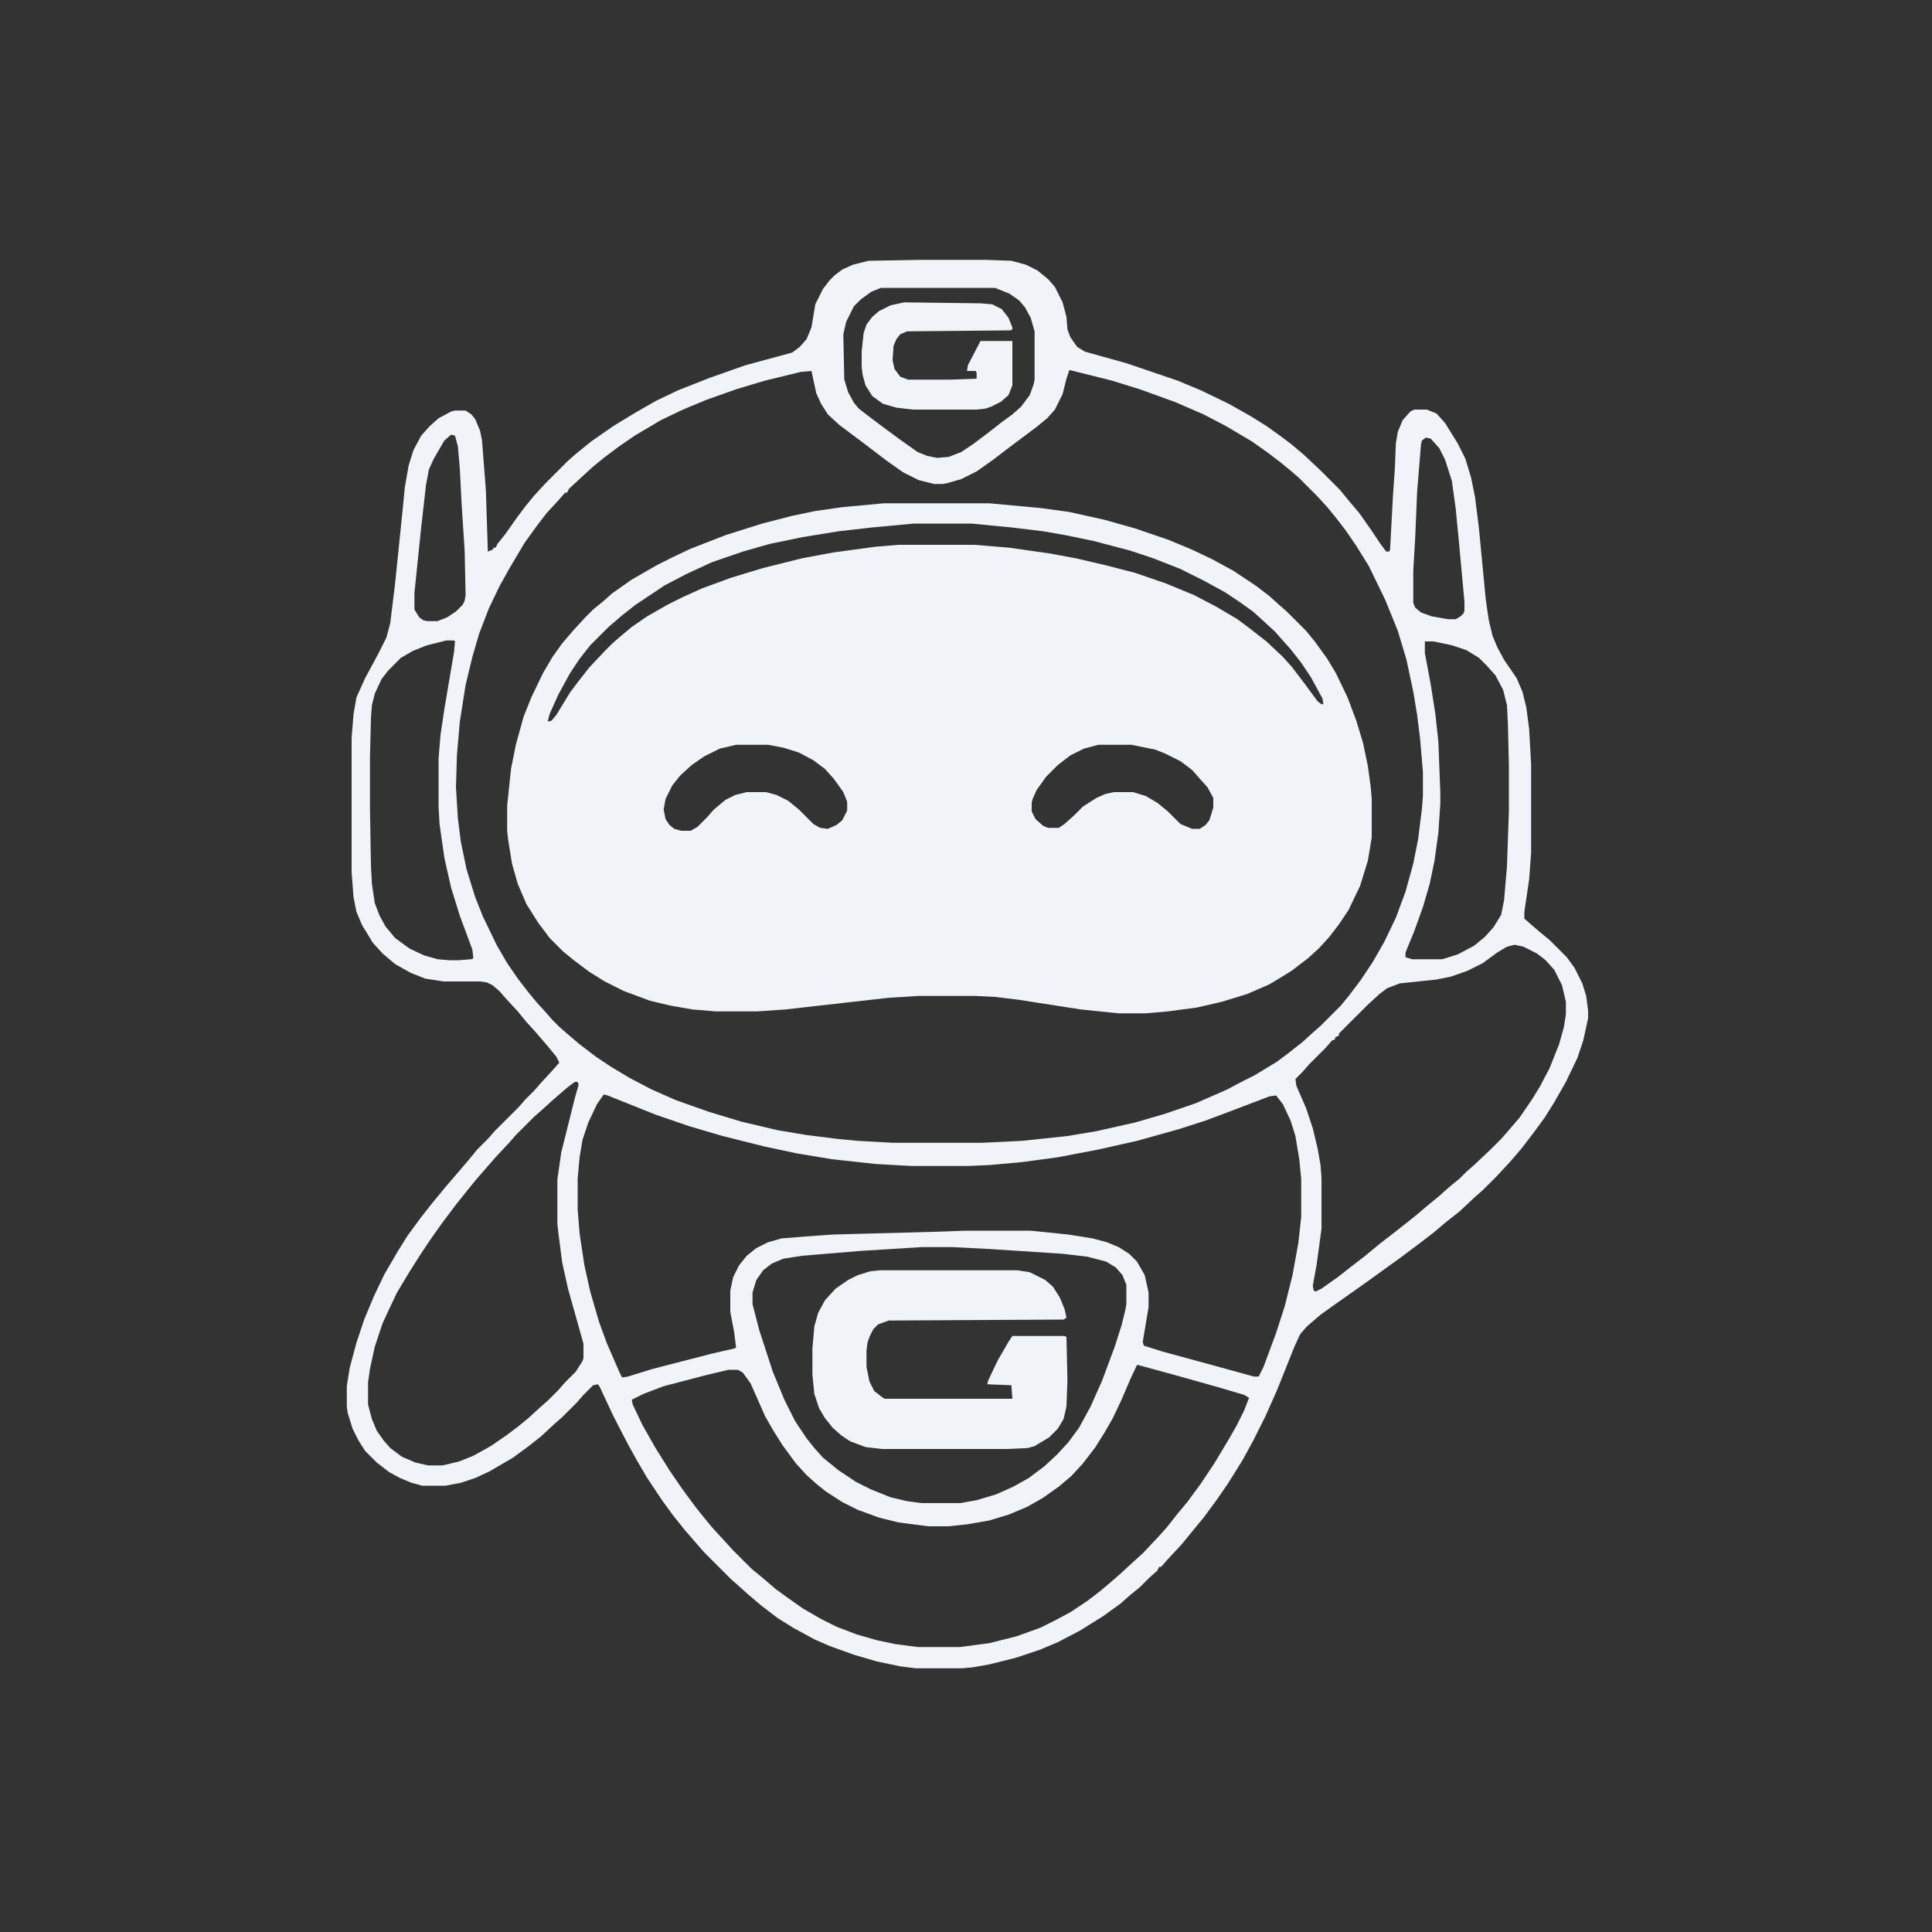 <ns0:svg xmlns:ns0="http://www.w3.org/2000/svg" version="1.1" viewBox="0 0 2000 2000" width="500" height="500">
<ns0:rect x="0" y="0" width="2000" height="2000" fill="#333333" stroke="none"/>
<ns0:path transform="translate(915,521)" d="m0 0h109l54 5 29 4 36 8 32 9 35 12 24 10 21 10 22 12 24 16 13 10 10 9 8 7 20 20 9 11 13 18 9 15 12 25 9 24 7 23 5 24 3 22 1 12v40l-4 24-8 26-12 25-10 15-10 13-11 12-11 10-17 13-13 8-10 6-23 10-26 8-26 6-30 4-23 2h-28l-39-4-45-7-19-3-25-3-20-1h-60l-31 2-106 12-29 2h-43l-24-2-23-4-21-5-27-10-20-10-16-10-16-12-11-9-14-14-12-16-12-19-9-21-6-21-4-25-1-9v-26l4-38 5-25 8-29 8-20 12-25 10-17 10-14 12-14 12-13 8-8 11-9 9-8 20-14 26-15 16-8 19-9 36-14 38-12 31-8 24-5 28-4zm31 21-43 4-35 4-37 6-34 7-28 8-32 11-26 12-23 12-30 20-14 11-14 12-19 19-11 14-10 15-12 22-9 20-2 8 4-1 5-6 14-23 9-12 11-14 16-17 8-8 8-7 12-10 16-11 21-12 16-8 20-9 30-11 33-10 40-10 32-6 44-6 24-2h79l36 3 42 6 27 5 30 7 31 8 32 11 29 12 23 12 22 13 12 9 18 14 17 16 9 10 13 17 14 19 4 3h2l-1-6-12-22-10-15-11-14-9-10-7-8-13-12-10-9-14-10-15-10-22-12-24-12-28-11-24-8-38-10-29-6-23-4-33-4-21-2-20-2zm-184 229-17 4-16 8-13 9-12 11-8 10-7 14-2 11 2 10 4 6 5 4 7 2h10l7-4 10-10 7-8 12-10 10-5 12-3h20l11 3 12 6 11 9 15 15 7 4 8 1 9-4 6-5 5-10v-9l-4-10-10-14-9-10-12-9-15-8-16-5-16-3zm375 0-15 4-14 7-13 10-12 12-10 14-4 9-1 4v9l4 8 8 7 5 2h11l6-4 10-9 9-9 14-9 9-4 9-2h20l13 4 12 7 11 9 13 13 12 5h8l6-4 4-5 4-13v-10l-6-11-9-10-7-8-12-9-16-8-10-4-25-5z" fill="#f0f4f8" />
<ns0:path transform="translate(953,269)" d="m0 0h68l26 1 15 4 12 6 11 9 7 8 8 16 4 15 1 13 3 8 7 10 8 5 43 12 53 18 24 10 29 14 23 13 16 10 14 10 12 9 13 11 17 16 20 20 9 11 11 13 12 17 10 15 6 8h3l1-2 3-56 2-29 1-25 2-12 5-12 8-9 4-2h13l10 4 9 10 13 21 8 16 6 20 4 20 4 32 7 73 3 21 4 17 5 12 7 13 13 19 6 14 4 16 3 23 2 36v92l-2 27-5 34v7l15 13 11 9 18 18 8 11 8 16 4 13 2 15v8l-5 23-6 18-12 25-12 21-10 16-11 15-13 17-12 14-14 15-14 14-8 7-16 15-14 11-13 11-13 10-20 15-36 26-34 24-14 10-14 12-7 8-6 13-18 45-12 27-13 26-11 20-15 24-11 16-14 19-14 17-9 11-14 15-7 8h-2l-2 4-8 7-10 10-11 9-9 8-18 13-24 15-23 12-19 8-24 8-28 7-17 3-11 1h-48l-16-2-24-5-24-7-25-9-16-7-22-12-16-10-17-13-13-11-10-9-8-7-28-28-7-8-13-15-12-15-11-15-16-24-10-17-10-18-15-29-14-30-2-3-5 1-10 10-7 8-15 15-8 7-14 13-14 11-15 11-24 14-15 7-15 5-16 3h-24l-11-3-12-5-11-6-13-10-12-12-7-11-6-12-5-16-1-7v-21l3-19 7-26 8-24 10-24 11-23 14-24 10-16 14-19 11-14 14-17 24-28 9-11 11-11 7-8 25-25 7-8 9-9 7-8 12-13 7-8-3-6-9-11-12-14-10-11-9-11-12-13-7-8-7-6-6-3-7-1h-38l-19-3-15-6-16-9-13-11-10-11-11-18-6-14-3-15-2-26v-139l2-25 3-17 9-20 14-26 8-16 4-15 5-41 8-78 2-21 4-23 5-16 8-15 9-10 9-8 13-7 4-1h11l6 4 4 5 5 12 2 10 4 52 2 63 5-2 1-2h2l2-4 8-10 12-17 9-12 9-11 12-13 23-23 8-7 16-13 23-16 23-14 21-12 23-11 33-13 37-13 48-13 8-6 7-8 5-12 4-24 8-16 7-9 5-5 8-6 11-5 16-4zm-41 29-10 4-11 8-7 7-8 16-3 13 1 47 4 13 6 11 5 6 13 10 12 9 19 14 17 12 10 4 10 2 12-1 13-5 12-8 16-12 14-11 11-8 9-8 9-12 4-11 1-5v-50l-4-14-6-11-6-7-10-7-15-6zm195 85-3 9-4 16-8 16-8 9-11 9-28 21-17 13-17 12-16 8-14 4-5 1h-9l-16-4-16-8-17-12-21-16-28-21-12-11-7-11-5-11-5-23-11 1-37 9-30 9-31 11-24 10-23 11-27 16-16 11-16 12-11 9-12 11-13 12-2 4h-2l-7 8-12 13-10 13-13 18-16 27-10 18-11 23-10 26-7 24-7 29-6 38-3 35-1 33 2 32 3 24 6 29 9 29 8 20 14 29 11 19 11 16 10 13 9 11 10 11 7 8 7 7 8 7 13 11 17 13 15 10 20 12 23 12 25 11 34 12 33 10 38 9 30 5 32 4 21 2 36 2h93l41-2 47-5 30-5 40-9 31-9 32-11 32-14 17-9 12-6 23-14 12-9 14-11 11-10 8-7 21-21 9-11 12-16 12-18 12-21 12-25 10-27 8-29 5-25 4-32 1-13v-25l-3-35-3-24-4-24-7-33-9-30-13-32-17-35-13-21-11-16-10-13-9-11-11-12-18-18-8-7-11-9-13-10-17-12-27-16-23-12-30-13-36-13-29-9zm-640 67-7 6-11 19-5 11-3 16-5 44-7 68v17l5 8 4 3 4 1h11l10-4 9-6 7-7 2-4 1-6-1-46-3-46-2-39-2-23-3-11zm1009 3-4 3-1 4-4 49-2 48-2 34v33l2 5 6 5 11 4 17 3h8l5-3 3-3 1-3v-9l-6-65-3-31-4-29-7-22-6-12-9-10zm-1014 210-20 5-15 6-12 7-13 13-7 9-7 15-3 12-1 13-1 41v53l1 59 1 19 3 20 5 13 6 11 10 12 15 11 15 7 14 4 12 1h10l13-1 2-1-1-9-13-35-9-29-7-31-5-35-1-18v-50l2-24 4-27 10-59 1-11-1-1zm1013 1v12l6 32 5 32 3 28 2 52v12l-2 30-4 29-5 24-7 24-9 25-9 22v5l7 2h31l16-5 17-9 11-9 9-10 8-13 3-15 3-35 2-57v-48l-1-42-1-20-4-16-8-15-9-10-8-8-13-8-15-5-19-4zm93 314-8 2-10 6-15 11-16 8-17 6-15 3-38 4-13 5-8 6-12 11-30 30v2l-4 2v2l-3 1-7 8-17 17-7 8-7 7 1 7 10 23 7 21 5 21 3 17 1 13v53l-5 37-4 22 1 5 2 1 6-3 17-12 14-11 13-10 17-14 13-10 14-11 10-8 13-11 11-9 10-9 11-9 7-7 8-7 17-16 11-11 7-8 12-14 13-19 8-13 10-19 10-25 5-18 2-13v-13l-4-17-8-16-9-10-9-7-14-7zm-973 142-8 6-15 13-11 10-8 7-19 19-7 8-14 15-7 8-13 15-9 11-12 15-15 20-12 17-10 15-12 19-12 20-9 19-6 13-8 24-5 23-2 14v23l4 15 5 12 7 10 7 8 12 9 14 6 13 3h15l17-4 15-6 18-10 16-11 12-9 11-9 12-11 8-7 11-11 7-8 11-11 7-11 1-3v-15l-7-25-9-32-6-27-4-31-1-9v-46l4-28 14-56 4-14-1-3zm30 13-7 10-9 19-6 18-3 18-2 22v32l2 25 5 33 6 27 9 31 8 22 13 30 3 6 6-1 26-8 62-16 22-5 2-1-2-16-4-21v-22l3-14 6-12 8-10 10-8 12-6 14-4 25-2 28-2 111-3 26-1h68l39 4 25 4 15 4 12 5 11 7 8 8 8 14 4 18v15l-6 36 1 4 19 6 55 15 40 11h5l5-10 13-35 9-28 8-32 6-33 3-27v-40l-2-20-4-24-5-16-8-17-7-9-7 1-42 16-24 9-28 9-43 12-40 9-42 8-37 5-33 3-22 1h-60l-36-2-46-5-36-6-33-7-44-11-34-10-35-12-50-20zm329 158-64 4-60 5-19 3-12 5-9 7-7 10-4 13v12l7 27 14 43 12 29 11 22 12 18 8 10 9 10 16 13 18 12 16 8 20 8 17 4 15 2h40l17-3 20-6 18-8 16-9 16-12 13-12 12-13 11-15 12-22 12-27 13-35 7-22 4-16 1-6v-20l-4-10-7-8-10-6-19-5-25-3-76-5-39-2zm223 122-7 15-9 21-9 19-8 14-10 16-13 17-12 13-13 11-17 12-16 9-19 8-20 6-23 4-19 2h-21l-31-4-20-5-22-8-16-8-17-11-10-8-10-9-11-12-14-19-10-16-8-14-15-34-8-11-5-3h-10l-25 6-42 11-21 8-12 6 1 5 10 21 13 23 15 24 13 19 14 19 8 10 9 11 22 24 19 19 11 9 14 12 11 8 17 12 19 11 16 8 21 8 21 6 19 4 23 3h44l30-4 28-7 25-9 16-8 15-8 18-12 13-10 13-11 8-7 13-12 10-9 16-17 9-10 11-14 10-12 14-19 14-21 15-25 8-14 8-16 5-13-5-3-27-8-50-14-33-9z" fill="#f0f4f8" />
<ns0:path transform="translate(911,1315)" d="m0 0h142l13 2 16 8 8 7 7 11 5 12 2 9-3 2-181 1-11 4-5 5-4 8-2 6-1 8v17l3 15 5 10 9 7 2 1h132l-1-14-25-1 1-4 10-21 11-19 4-6h54l2 1 1 45-1 27-3 13-6 10-9 9-15 9-7 2-22 1h-129l-17-2-16-6-9-6-9-8-8-10-6-10-5-15-2-20v-27l2-23 4-14 7-13 11-12 13-9 10-5 13-4z" fill="#f0f4f8" />
<ns0:path transform="translate(936,313)" d="m0 0 79 1 12 1 10 5 7 9 4 10v2l-2 1-107 1-7 3-4 5-3 7-1 15 2 9 6 8 8 3h44l27-1v-6l-1-2h-9l1-6 13-25h33v46l-4 10-8 7-10 5-6 2-9 1h-66l-17-2-14-4-11-8-7-11-3-11-1-8v-16l2-19 3-9 6-8 7-6 12-6z" fill="#f0f4f8" />
</ns0:svg>